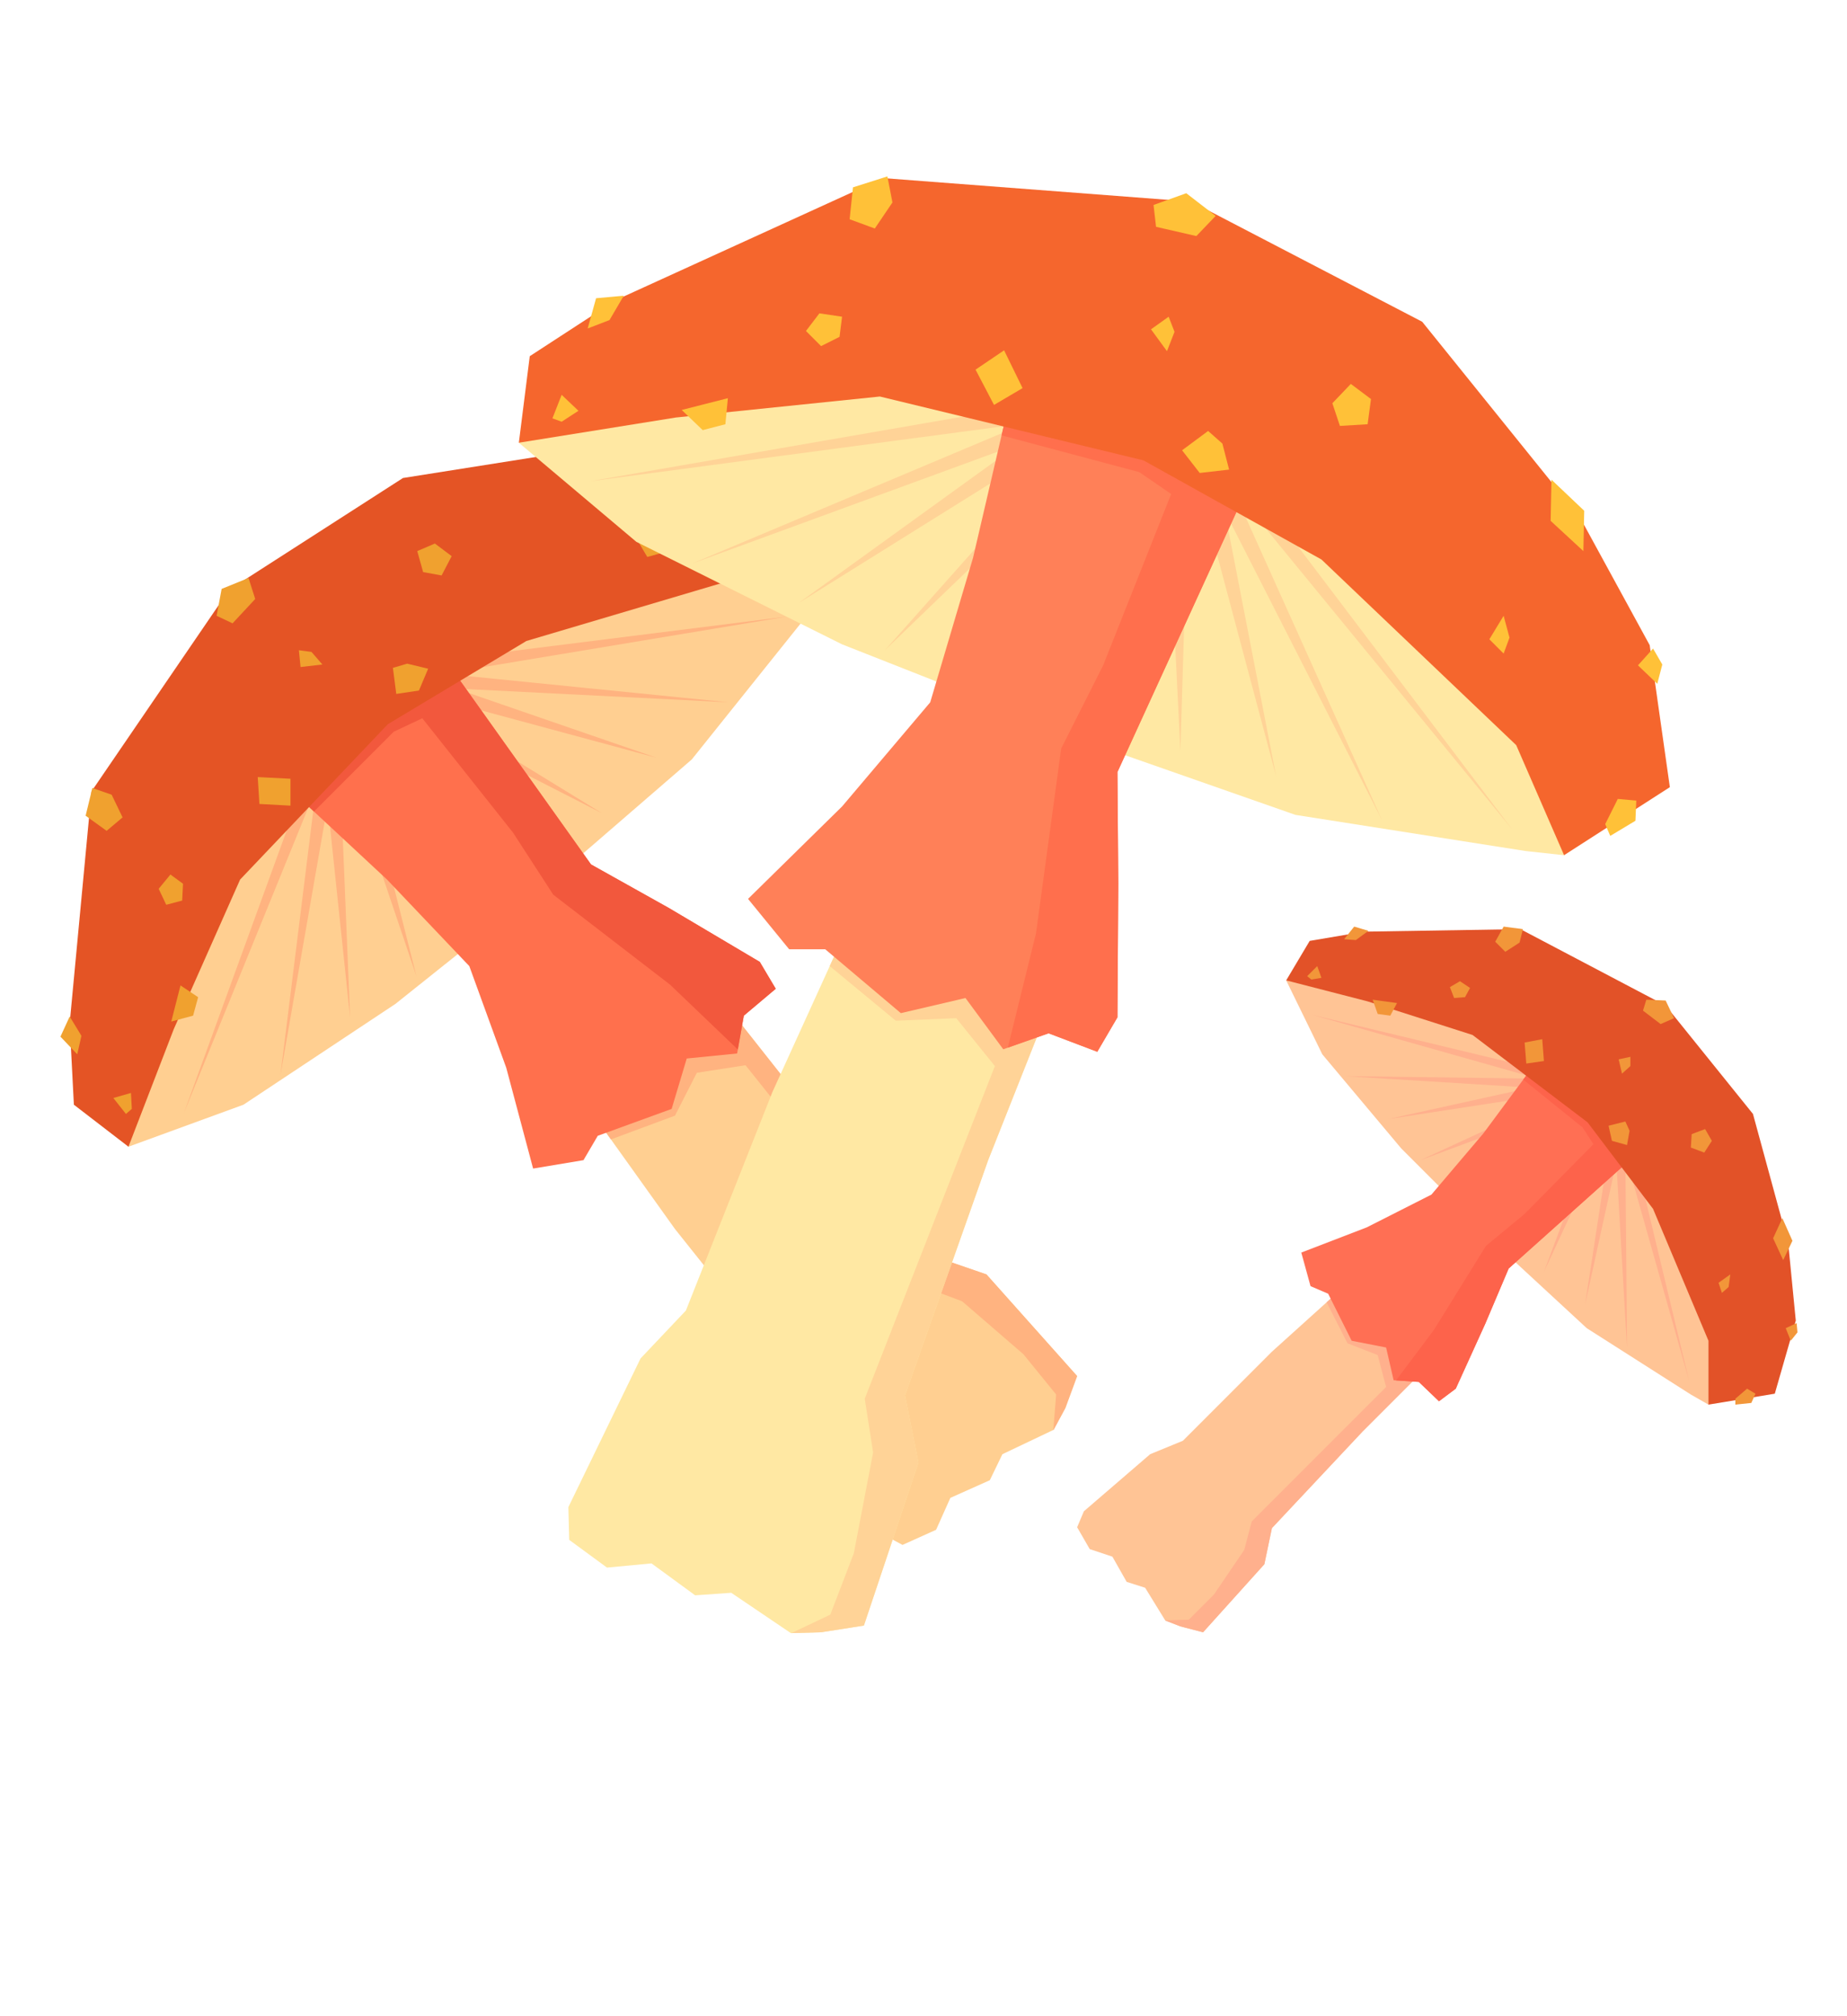 <svg id="Layer_1" xmlns="http://www.w3.org/2000/svg" xmlns:xlink="http://www.w3.org/1999/xlink" viewBox="0 0 220 240"><style>.st3{fill:#ffb380}.st7{fill:#f0a12f}.st11{fill:#ffd397}.st15{fill:#ffc138}.st19{fill:#ffb08d}.st23{fill:#f29639}</style><path fill="#ffcf91" d="M15.3 136.5l13.7-5 18.1-12 21.3-17 14-12.1 13.7-17.1 2.1-2.9-7-6.6-27.6 5.8L38 82.4l-14.5 20.5-11.6 25z"/><defs><path id="SVGID_1_" d="M69.6 131.2l10.8 15.1 13.8 17.3 1.8 6 8.7 12.8 2.8 1.5 4-1.8 1.7-3.8 4.7-2.1 1.5-3.1 6.1-2.9 1.4-2.6 1.4-3.8-10.8-12.1-6.1-2.1-15.3-17.8L84.4 117z"/></defs><clipPath id="SVGID_2_"><use xlink:href="#SVGID_1_" overflow="visible"/></clipPath><path clip-path="url(#SVGID_2_)" fill="#ffcf91" d="M69.6 131.2l10.8 15.1 13.8 17.3 1.8 6 8.7 12.8 2.8 1.5 4-1.8 1.7-3.8 4.7-2.1 1.5-3.1 6.1-2.9 1.4-2.6 1.4-3.8-10.8-12.1-6.1-2.1-15.3-17.8L84.4 117z"/><defs><path id="SVGID_3_" d="M69.6 131.2l10.8 15.1 13.8 17.3 1.8 6 8.7 12.8 2.8 1.5 4-1.8 1.7-3.8 4.7-2.1 1.5-3.1 6.1-2.9 1.4-2.6 1.4-3.8-10.8-12.1-6.1-2.1-15.3-17.8L84.4 117z"/></defs><clipPath id="SVGID_4_"><use xlink:href="#SVGID_3_" overflow="visible"/></clipPath><path clip-path="url(#SVGID_4_)" fill="#ffb380" d="M80.4 132.8l2.6-5.1 5.8-.9 21 26.3 4.8 1.8 7.3 6.3 3.9 4.8-.4 5 7.5-5.9-11.6-17.6-18.6-11.9L90 119.7l-6.9-1.7-11.8 15.9.2 2.2z"/><path class="st3" d="M37.8 91.7l-1.3.7-14.6 40.1L38 93zM43.7 95l-.9 1.1 6.8 20.1L44.5 96zM40.2 95.4l-1.1 1 2.6 24.7-1-24.5zM38.9 93.5l-1.3.7-4.2 33.8 5.8-33.2zM50.4 79.8l1-1.1 42.3-5.3-42.1 7zM52.3 86.3l1.3-.6 18.1 11.1-18.6-9.5zM53.5 83l1.2-.9 23.5 8.1-23.7-6.4zM51.9 81.3l1-1.1 33.9 3.4-33.7-1.7z"/><g><defs><path id="SVGID_5_" d="M34.6 94l11.5 10.7 9.8 10.3 4.4 12.1 3.2 12 6-1 1.7-2.9L80 132l1.8-6 6-.6.8-4.5 3.8-3.2-1.9-3.2-10.8-6.4-9.3-5.2-18.6-26.1z"/></defs><clipPath id="SVGID_6_"><use xlink:href="#SVGID_5_" overflow="visible"/></clipPath><path clip-path="url(#SVGID_6_)" fill="#ff704d" d="M34.6 94l11.5 10.7 9.8 10.3 4.4 12.1 3.2 12 6-1 1.7-2.9L80 132l1.8-6 6-.6.8-4.5 3.8-3.2-1.9-3.2-10.8-6.4-9.3-5.2-18.6-26.1z"/><g><defs><path id="SVGID_7_" d="M34.6 94l11.5 10.7 9.8 10.3 4.4 12.1 3.2 12 6-1 1.7-2.9L80 132l1.8-6 6-.6.8-4.5 3.8-3.2-1.9-3.2-10.8-6.4-9.3-5.2-18.6-26.1z"/></defs><clipPath id="SVGID_8_"><use xlink:href="#SVGID_7_" overflow="visible"/></clipPath><path clip-path="url(#SVGID_8_)" fill="#f2583d" d="M48.3 83.1l-13 12.2 1.2 2.2 10.4-10.4 3.4-1.6 10.8 13.6 4.8 7.4 13.9 10.7 9.1 8.7 7.1-3.2.7-16.9L76.5 97 60 76.2z"/></g></g><path fill="#e45425" d="M15.3 136.5l-6.5-5-.5-9.7 2.6-27.6 16.4-24L48 56.9l23.4-3.7 13.7.2 12.6 5.1.5 11.9L87 69.1l-24.3 7.2-16.5 9.9-17.6 18.5-7.9 17.8z"/><g><path class="st7" d="M29.6 68.8l-3.2 1.3-.6 3.2 1.9.9 2.7-2.9zM70.3 55.7l-3.4-2 4.1-1.2 3.3 1.9zM50.4 68.1l-.7-2.5 2.1-.9 2 1.5-1.2 2.3zM13.3 94.6l-2.3-.8-.8 3.3 2.5 1.8 1.9-1.6zM86.2 55.3l-.7-1.9 1.8-.1 1.3 1.3zM75.8 64.1l1.3 2.2 1.8-.5-1-1.3zM30.7 92.5l.2 3.2 3.7.2v-3.2zM8.3 121l-1.1 2.4 2 2.1.5-2.2zM18.9 105.8l.9 1.9 1.9-.5.1-2-1.5-1.1zM46.8 79.5l.4 3.1 2.7-.4 1.1-2.6-2.5-.6zM35.6 77.4l.2 2 2.6-.3-1.3-1.5zM21.5 117.3l-1.1 4.3 2.6-.7.6-2.2zM98.8 62.9l-1.6-1-1 1.3 1.5 2.3 1.1.1zM13.5 130.7l1.5 1.9.7-.6-.1-1.9z"/></g><g><path fill="#ffe8a3" d="M61.8 52.7l14 11.8 24.5 12.2 32 12.6 22 7.7 27.4 4.3 4.6.5L189 90l-23.7-26.6-30.1-20-31.5-2.9-34.8 3z"/><defs><path id="SVGID_9_" d="M101.7 108.7L92 130l-10.3 26-5.4 5.7-8.6 17.7.1 3.9 4.5 3.3 5.3-.5 5.2 3.8 4.3-.3 7.1 4.8 3.6-.1 5.1-.8 6.5-19.4-1.6-8 9.9-28 8.8-22.2z"/></defs><clipPath id="SVGID_10_"><use xlink:href="#SVGID_9_" overflow="visible"/></clipPath><path clip-path="url(#SVGID_10_)" fill="#ffe8a3" d="M101.7 108.7L92 130l-10.3 26-5.4 5.7-8.6 17.7.1 3.9 4.5 3.3 5.3-.5 5.2 3.8 4.3-.3 7.1 4.8 3.6-.1 5.1-.8 6.5-19.4-1.6-8 9.9-28 8.8-22.2z"/><defs><path id="SVGID_11_" d="M101.7 108.7L92 130l-10.3 26-5.4 5.7-8.6 17.7.1 3.9 4.5 3.3 5.3-.5 5.2 3.8 4.3-.3 7.1 4.8 3.6-.1 5.1-.8 6.5-19.4-1.6-8 9.9-28 8.8-22.2z"/></defs><clipPath id="SVGID_12_"><use xlink:href="#SVGID_11_" overflow="visible"/></clipPath><path clip-path="url(#SVGID_12_)" fill="#ffd397" d="M106.7 121.5l7.2-.3 4.6 5.7-15.5 39.6 1 6.4-2.3 12-2.8 7.3-5.7 2.7 11.2 4.4 11.9-23.8 1.3-27.8 9.5-23.9-2.5-8.6-24.8-2.9-2.3 1.6z"/><path class="st11" d="M124.8 49.1l-1.5-1-53.1 9.2 53.4-7.1zM125 57.5l-1.8-.1-17.8 20 19-18.3zM122.4 54l-1.8-.6-25.5 18.4 26.3-16.4zM123.6 51.4l-1.5-1-39.7 16.7 39.9-14.6zM145.8 55.4l1.8.4 32.5 42.9L146 57.1zM139.9 61.5l1.5 1.1-.8 26.8-1.3-26.3zM144.3 60.7l1.7.8 6 30.9-8-30zM145.1 58l1.8.3 17.7 39.3-19.3-37.9z"/><g><defs><path id="SVGID_13_" d="M120.4 47.1l-4.5 19.3-5.1 17.2L100.3 96l-11.2 11 4.9 6h4.3l9 7.6 7.7-1.8 4.5 6.1 5.4-1.9 5.8 2.2 2.4-4.1.1-15.9-.1-13.3L150 55z"/></defs><clipPath id="SVGID_14_"><use xlink:href="#SVGID_13_" overflow="visible"/></clipPath><path clip-path="url(#SVGID_14_)" fill="#ff8058" d="M120.4 47.1l-4.5 19.3-5.1 17.2L100.3 96l-11.2 11 4.9 6h4.3l9 7.6 7.7-1.8 4.5 6.1 5.4-1.9 5.8 2.2 2.4-4.1.1-15.9-.1-13.3L150 55z"/><g><defs><path id="SVGID_15_" d="M120.4 47.1l-4.5 19.3-5.1 17.2L100.3 96l-11.2 11 4.9 6h4.3l9 7.6 7.7-1.8 4.5 6.1 5.4-1.9 5.8 2.2 2.4-4.1.1-15.9-.1-13.3L150 55z"/></defs><clipPath id="SVGID_16_"><use xlink:href="#SVGID_15_" overflow="visible"/></clipPath><path clip-path="url(#SVGID_16_)" fill="#ff6f4d" d="M140.9 55.2l-21.6-6.6-1.6 2.8 18 4.8 3.8 2.6-8.1 20.4-5 9.9-3 22-3.8 15.4 8 5.8 18.9-9.9-3-27.6 12.3-31.2z"/></g></g><path fill="#f5662d" d="M61.8 52.7l1.3-10.3 10.3-6.7 31.8-14.5 36.7 2.8 27.5 14.3 18.8 23.3 8.3 15.2 2.4 16.9-12.6 8.1-5.7-13.1-23.2-22.1-21.2-11.8-31.4-7.6-24.3 2.5z"/><g><path class="st15" d="M144.8 25.7l-3.5-2.7-3.9 1.4.3 2.6 4.8 1.1zM184.7 62l.1-4.9 3.9 3.7-.1 4.8zM158.7 48l2.2-2.3 2.4 1.8-.4 3-3.3.2zM106.3 24.1l-.6-3.1-4.1 1.3-.4 3.8 3 1.1zM195.1 79.2l1.8-2 1.1 1.9-.6 2.3zM179.1 73.3l-1.7 2.8 1.7 1.7.7-1.9zM119.6 41.7l-3.4 2.3 2.2 4.2 3.4-2zM74.3 35.2l-3.3.3-1 3.6 2.6-1zM97.6 37.3L96 39.4l1.8 1.8 2.2-1.1.3-2.4zM143.9 51.3l-3.1 2.3 2.1 2.7 3.5-.4-.8-3.1zM139.2 37.7l-2.1 1.5 1.9 2.6.9-2.3zM86.7 47.4l-5.5 1.4 2.5 2.4 2.7-.7zM194.8 97.7l.1-2.4-2.2-.2-1.5 3 .6 1.4zM66.9 47l-1.1 2.8 1.1.4 2-1.3z"/></g></g><g><path fill="#ffc495" d="M153.2 116.7l4.3 8.8 9.4 11.2 12.9 12.9 9.2 8.5 12.4 7.9 2.1 1.2 3.9-5.2-5.9-18-10.5-16.2-14.8-8.1-17.6-6z"/><defs><path id="SVGID_17_" d="M160.7 152.6l-9.2 8.3-10.6 10.6-3.9 1.6-7.9 6.8-.8 1.9 1.5 2.6 2.7.9 1.7 3 2.2.7 2.4 3.9 1.8.7 2.7.7 7.3-8.1.9-4.3 10.8-11.5 9-9z"/></defs><clipPath id="SVGID_18_"><use xlink:href="#SVGID_17_" overflow="visible"/></clipPath><path clip-path="url(#SVGID_18_)" fill="#ffc495" d="M160.7 152.6l-9.2 8.3-10.6 10.6-3.9 1.6-7.9 6.8-.8 1.9 1.5 2.6 2.7.9 1.7 3 2.2.7 2.4 3.9 1.8.7 2.7.7 7.3-8.1.9-4.3 10.8-11.5 9-9z"/><defs><path id="SVGID_19_" d="M160.7 152.6l-9.2 8.3-10.6 10.6-3.9 1.6-7.9 6.8-.8 1.9 1.5 2.6 2.7.9 1.7 3 2.2.7 2.4 3.9 1.8.7 2.7.7 7.3-8.1.9-4.3 10.8-11.5 9-9z"/></defs><clipPath id="SVGID_20_"><use xlink:href="#SVGID_19_" overflow="visible"/></clipPath><path clip-path="url(#SVGID_20_)" fill="#ffb08d" d="M160.5 159.9l3.6 1.4 1 3.8-16 16-.9 3.4-3.6 5.3-3 3-3.4.1 4.6 4.5 10.8-9 6.6-13.3 9.7-9.7.6-4.8-11.5-6.7-1.4.3z"/><path class="st19" d="M184.7 128.4l-.5-.9-27.9-6.7 27.6 7.8zM183 132.5l-.8-.4-13 6 13.2-4.9zM182.5 130.2l-.8-.6-16.3 3.6 16.3-2.5zM183.6 129.3l-.5-.9-22.9-.3 22.6 1.4zM193.6 135.9l.9.6 6.7 27.9-7.8-27.6zM189.5 137.6l.4.9-6 12.9 4.9-13.1zM191.8 138.2l.6.7-3.6 16.4 2.5-16.3zM192.7 137.1l.9.5.2 22.9-1.3-22.6z"/><g><defs><path id="SVGID_21_" d="M183 126.4l-6.3 8.5-6.2 7.3-7.7 3.9-7.8 3 1.1 4 2.1.9 2.8 5.6 4.1.8.9 3.9 3 .2 2.4 2.3 2-1.5 3.5-7.7 2.8-6.6 16.1-14.4z"/></defs><clipPath id="SVGID_22_"><use xlink:href="#SVGID_21_" overflow="visible"/></clipPath><path clip-path="url(#SVGID_22_)" fill="#ff6f54" d="M183 126.4l-6.3 8.5-6.2 7.3-7.7 3.9-7.8 3 1.1 4 2.1.9 2.8 5.6 4.1.8.9 3.9 3 .2 2.4 2.3 2-1.5 3.5-7.7 2.8-6.6 16.1-14.4z"/><g><defs><path id="SVGID_23_" d="M183 126.4l-6.3 8.5-6.2 7.3-7.7 3.9-7.8 3 1.1 4 2.1.9 2.8 5.6 4.1.8.9 3.9 3 .2 2.4 2.3 2-1.5 3.5-7.7 2.8-6.6 16.1-14.4z"/></defs><clipPath id="SVGID_24_"><use xlink:href="#SVGID_23_" overflow="visible"/></clipPath><path clip-path="url(#SVGID_24_)" fill="#fd634b" d="M191.3 134.8l-9.2-7.8-1.3 1 7.7 6.2 1.3 2-8.2 8.3-4.6 3.8-6.2 10-5.1 6.8 2.7 4.5 11.3-.8 4.4-14.1 12.7-12.6z"/></g></g><path fill="#e25228" d="M153.2 116.7l2.8-4.7 6.5-1.1 18.6-.3 17.3 9.1 10.4 12.9L213 148l.9 9.2-2.5 8.7-7.9 1.3v-7.6l-6.6-15.7-7.8-10.3-13.7-10.4-12.5-4z"/><g><path class="st23" d="M199.4 121.2l-1-2.1-2.3-.1-.4 1.3 2.1 1.6zM211.2 147.4l1.1-2.4 1.2 2.7-1.1 2.3zM201.5 135l1.6-.6.8 1.4-.9 1.4-1.6-.6zM181 112.2l.4-1.6-2.3-.3-1 1.8 1.2 1.2zM212.7 158.1l1.3-.6.1 1.1-.8 1zM206.1 151.7l-1.4 1 .4 1.2.8-.7zM183.7 123.7l-2.1.4.2 2.5 2.1-.3zM163 110.8l-1.7-.5-1.2 1.5 1.4.1zM173.9 116.8l-1.2.7.5 1.3 1.3-.1.6-1.1zM193.6 133.5l-2 .5.4 1.8 1.8.5.3-1.7zM194.2 125.8l-1.4.3.4 1.7 1-.9zM166.4 119.4l-2.9-.4.6 1.7 1.5.2zM208.6 167l.5-1.1-1-.6-1.4 1.2v.7zM156.9 115l-1.2 1.2.5.4 1.2-.2z"/></g></g></svg>